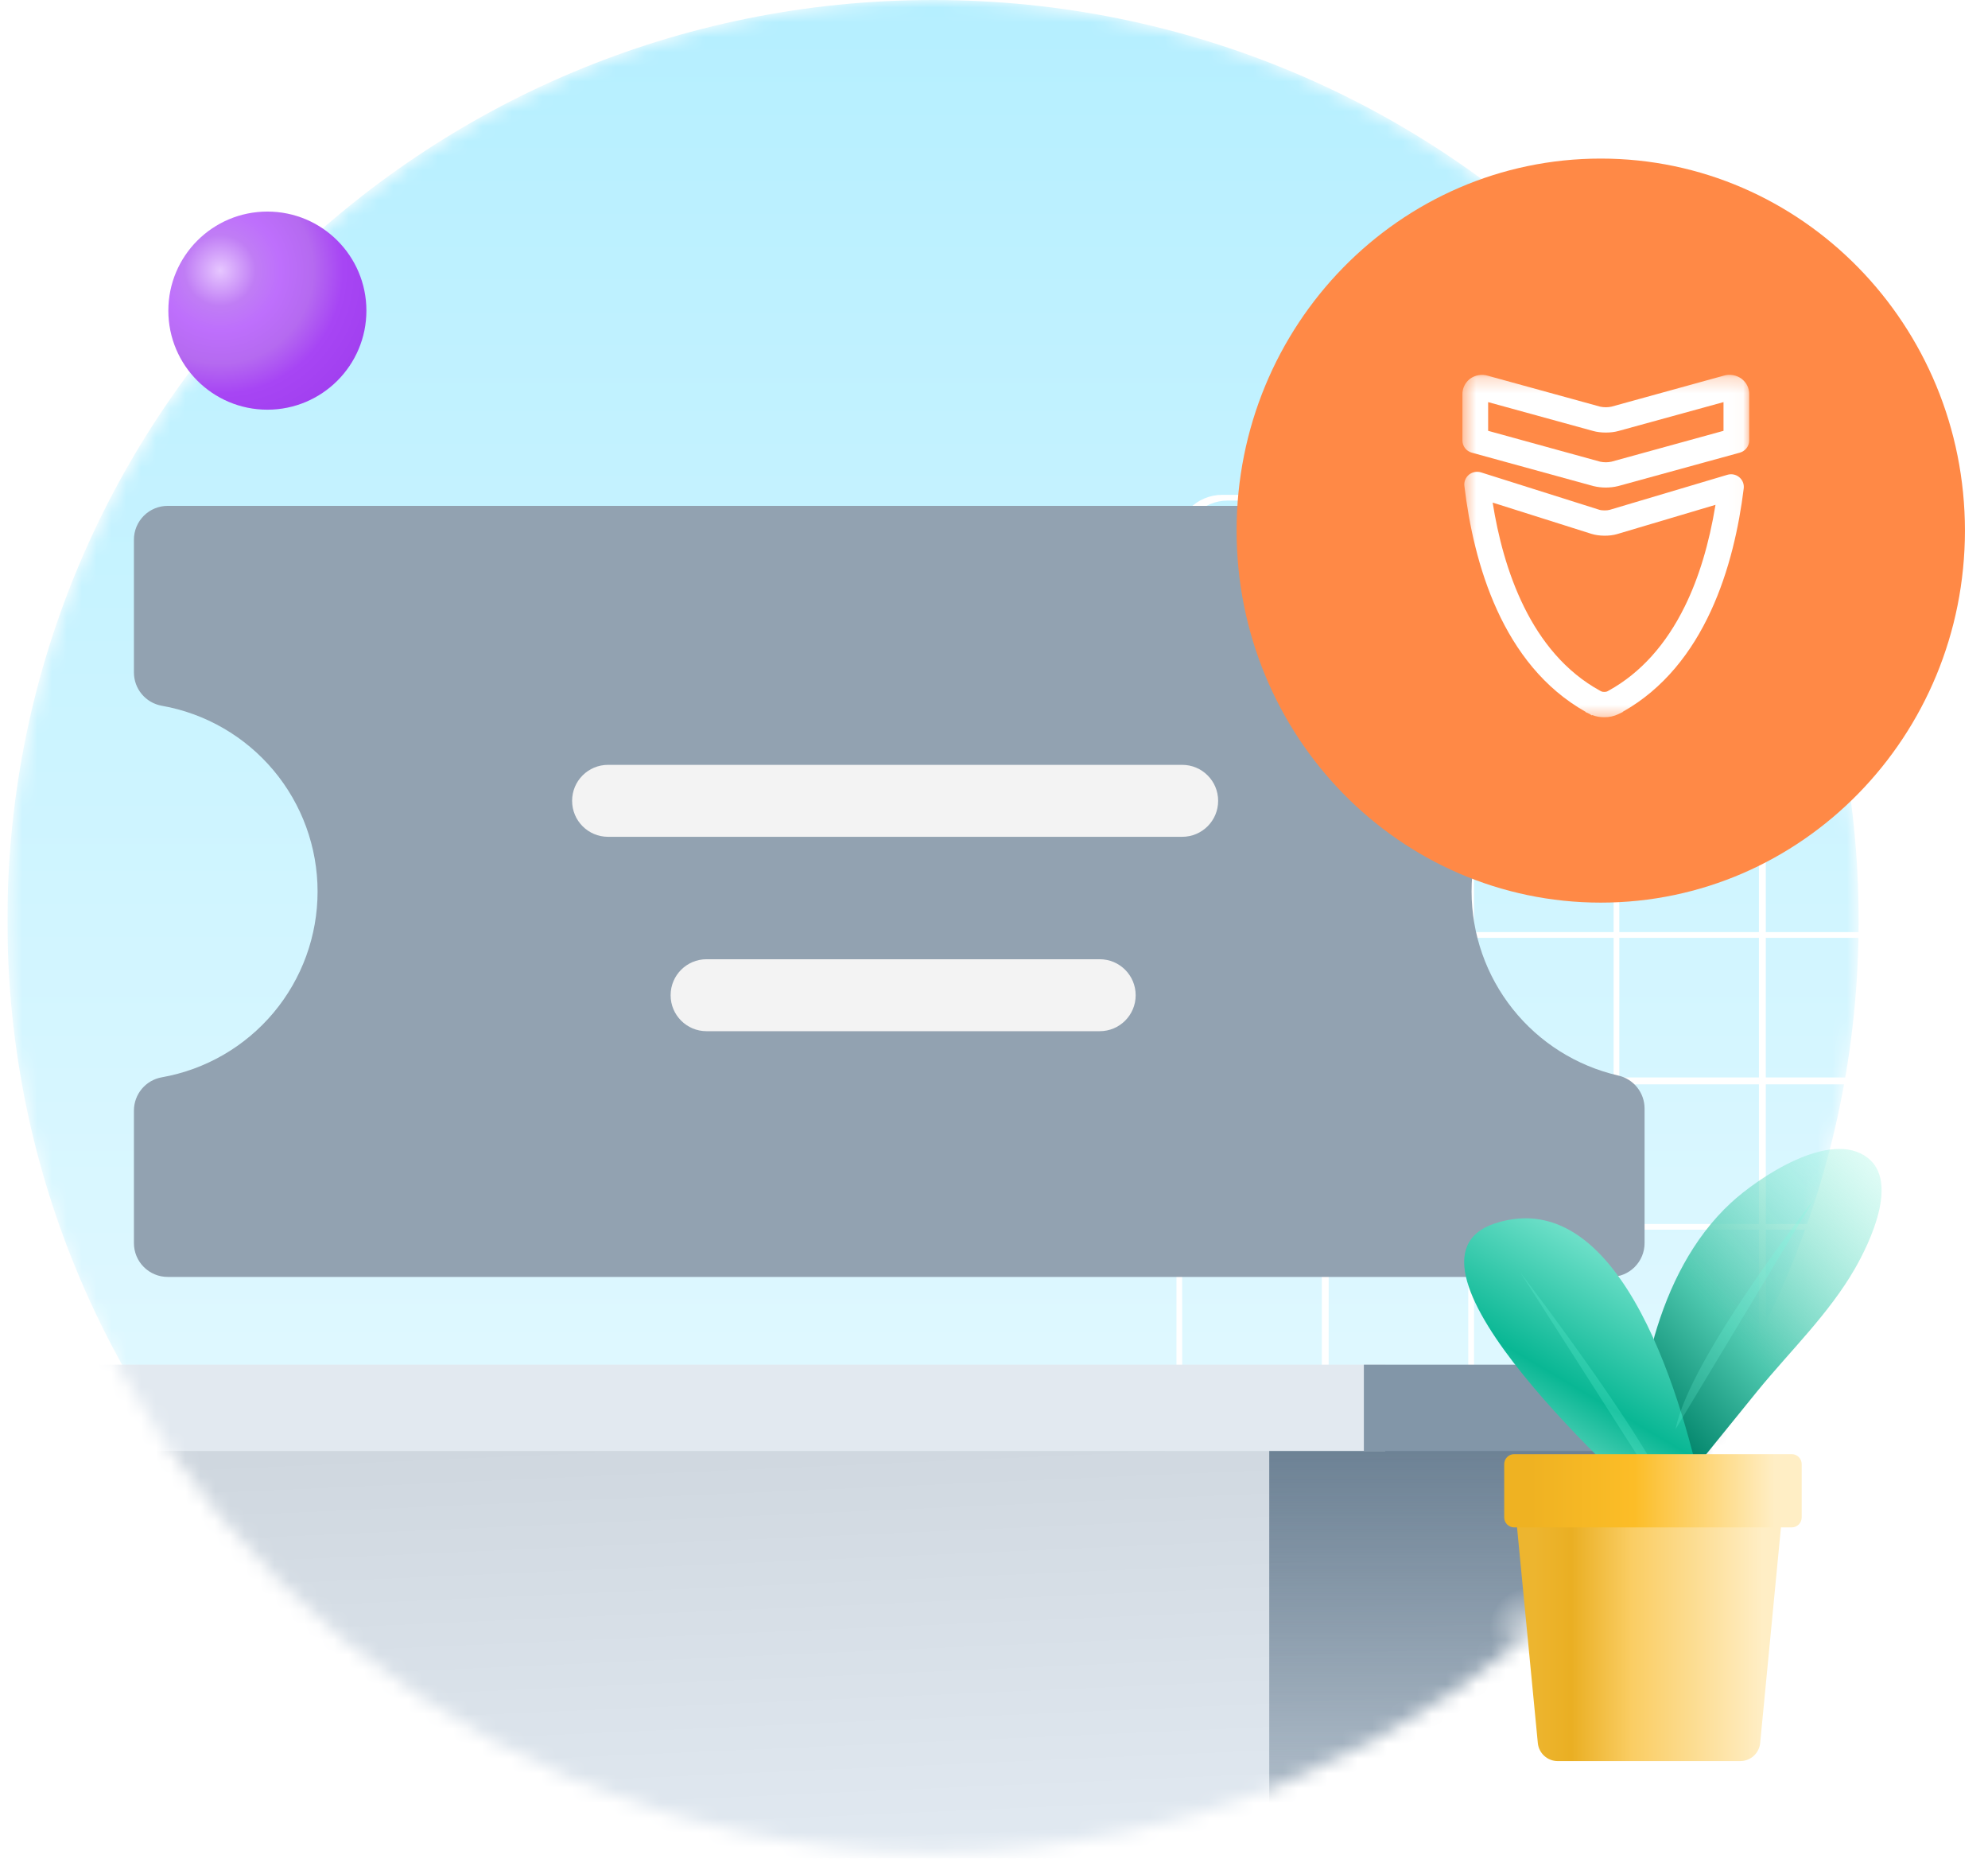 <svg width="134" height="126" viewBox="0 0 134 126" fill="none" xmlns="http://www.w3.org/2000/svg">
<g clip-path="url(#clip0_584_48351)">
<mask id="mask0_584_48351" style="mask-type:alpha" maskUnits="userSpaceOnUse" x="0" y="0" width="126" height="125">
<path d="M62.898 124.797C97.36 124.797 125.297 96.86 125.297 62.398C125.297 27.937 97.36 0 62.898 0C28.437 0 0.5 27.937 0.5 62.398C0.5 96.86 28.437 124.797 62.898 124.797Z" fill="url(#paint0_linear_584_48351)"/>
</mask>
<g mask="url(#mask0_584_48351)">
<path d="M62.891 124.068C97.348 124.068 125.281 96.294 125.281 62.034C125.281 27.773 97.348 0 62.891 0C28.433 0 0.5 27.773 0.5 62.034C0.5 96.294 28.433 124.068 62.891 124.068Z" fill="url(#paint1_linear_584_48351)"/>
<mask id="mask1_584_48351" style="mask-type:alpha" maskUnits="userSpaceOnUse" x="-12" y="-18" width="151" height="151">
<path d="M63.768 132.811C105.222 132.811 138.827 99.205 138.827 57.751C138.827 16.297 105.222 -17.308 63.768 -17.308C22.314 -17.308 -11.291 16.297 -11.291 57.751C-11.291 99.205 22.314 132.811 63.768 132.811Z" fill="url(#paint2_linear_584_48351)"/>
</mask>
<g mask="url(#mask1_584_48351)">
<path d="M82.381 33.346C80.679 33.346 79.299 34.726 79.299 36.428V190.93H236.883V33.346H82.381ZM236.42 43.142H227.01V33.731H236.42V43.142ZM158.284 102.072V92.662H167.694V102.072H158.284ZM167.694 102.535V111.945H158.284V102.535H167.694ZM157.898 102.072H148.488V92.662H157.898V102.072ZM157.898 102.535V111.945H148.488V102.535H157.898ZM148.025 111.945H138.615V102.535H148.025V111.945ZM148.025 112.331V121.742H138.615V112.331H148.025ZM148.488 112.331H157.898V121.742H148.488V112.331ZM157.898 122.127V131.537H148.488V122.127H157.898ZM158.284 122.127H167.694V131.537H158.284V122.127ZM158.284 121.742V112.331H167.694V121.742H158.284ZM168.08 112.331H177.49V121.742H168.08V112.331ZM168.08 111.945V102.535H177.49V111.945H168.08ZM168.08 102.072V92.662H177.49V102.072H168.08ZM168.08 92.276V82.866H177.49V92.276H168.08ZM167.694 92.276H158.284V82.866H167.694V92.276ZM157.898 92.276H148.488V82.866H157.898V92.276ZM148.025 92.276H138.615V82.866H148.025V92.276ZM148.025 92.662V102.072H138.615V92.662H148.025ZM138.229 102.072H128.819V92.662H138.229V102.072ZM138.229 102.535V111.945H128.819V102.535H138.229ZM138.229 112.331V121.742H128.819V112.331H138.229ZM138.229 122.127V131.537H128.819V122.127H138.229ZM138.615 122.127H148.025V131.537H138.615V122.127ZM148.025 132V141.41H138.615V132H148.025ZM148.488 132H157.898V141.41H148.488V132ZM158.284 132H167.694V141.41H158.284V132ZM168.08 132H177.49V141.41H168.08V132ZM168.08 131.537V122.127H177.49V131.537H168.08ZM177.953 122.127H187.364V131.537H177.953V122.127ZM177.953 121.742V112.331H187.364V121.742H177.953ZM177.953 111.945V102.535H187.364V111.945H177.953ZM177.953 102.072V92.662H187.364V102.072H177.953ZM177.953 92.276V82.866H187.364V92.276H177.953ZM177.953 82.48V73.07H187.364V82.48H177.953ZM177.49 82.48H168.08V73.07H177.49V82.48ZM167.694 82.48H158.284V73.07H167.694V82.48ZM157.898 82.48H148.488V73.07H157.898V82.48ZM148.025 82.48H138.615V73.07H148.025V82.48ZM138.229 82.48H128.819V73.07H138.229V82.48ZM138.229 82.866V92.276H128.819V82.866H138.229ZM128.433 92.276H119.023V82.866H128.433V92.276ZM128.433 92.662V102.072H119.023V92.662H128.433ZM128.433 102.535V111.945H119.023V102.535H128.433ZM128.433 112.331V121.742H119.023V112.331H128.433ZM128.433 122.127V131.537H119.023V122.127H128.433ZM128.433 132V141.41H119.023V132H128.433ZM128.819 132H138.229V141.41H128.819V132ZM138.229 141.795V151.206H128.819V141.795H138.229ZM138.615 141.795H148.025V151.206H138.615V141.795ZM148.488 141.795H157.898V151.206H148.488V141.795ZM158.284 141.795H167.694V151.206H158.284V141.795ZM168.08 141.795H177.49V151.206H168.08V141.795ZM177.953 141.795H187.364V151.206H177.953V141.795ZM177.953 141.41V132H187.364V141.41H177.953ZM187.749 132H197.159V141.41H187.749V132ZM187.749 131.537V122.127H197.159V131.537H187.749ZM187.749 121.742V112.331H197.159V121.742H187.749ZM187.749 111.945V102.535H197.159V111.945H187.749ZM187.749 102.072V92.662H197.159V102.072H187.749ZM187.749 92.276V82.866H197.159V92.276H187.749ZM187.749 82.48V73.07H197.159V82.48H187.749ZM187.749 72.607V63.197H197.159V72.607H187.749ZM187.364 72.607H177.953V63.197H187.364V72.607ZM177.49 72.607H168.08V63.197H177.49V72.607ZM167.694 72.607H158.284V63.197H167.694V72.607ZM157.898 72.607H148.488V63.197H157.898V72.607ZM148.025 72.607H138.615V63.197H148.025V72.607ZM138.229 72.607H128.819V63.197H138.229V72.607ZM128.433 72.607H119.023V63.197H128.433V72.607ZM128.433 73.07V82.48H119.023V73.07H128.433ZM118.56 82.48H109.15V73.07H118.56V82.48ZM118.56 82.866V92.276H109.15V82.866H118.56ZM118.56 92.662V102.072H109.15V92.662H118.56ZM118.56 102.535V111.945H109.15V102.535H118.56ZM118.56 112.331V121.742H109.15V112.331H118.56ZM118.56 122.127V131.537H109.15V122.127H118.56ZM118.56 132V141.41H109.15V132H118.56ZM118.56 141.795V151.206H109.15V141.795H118.56ZM119.023 141.795H128.433V151.206H119.023V141.795ZM128.433 151.592V161.002H119.023V151.592H128.433ZM128.819 151.592H138.229V161.002H128.819V151.592ZM138.615 151.592H148.025V161.002H138.615V151.592ZM148.488 151.592H157.898V161.002H148.488V151.592ZM158.284 151.592H167.694V161.002H158.284V151.592ZM168.08 151.592H177.49V161.002H168.08V151.592ZM177.953 151.592H187.364V161.002H177.953V151.592ZM187.749 151.592H197.159V161.002H187.749V151.592ZM187.749 151.206V141.795H197.159V151.206H187.749ZM197.545 141.795H206.956V151.206H197.545V141.795ZM197.545 141.41V132H206.956V141.41H197.545ZM197.545 131.537V122.127H206.956V131.537H197.545ZM197.545 121.742V112.331H206.956V121.742H197.545ZM197.545 111.945V102.535H206.956V111.945H197.545ZM197.545 102.072V92.662H206.956V102.072H197.545ZM197.545 92.276V82.866H206.956V92.276H197.545ZM197.545 82.48V73.07H206.956V82.48H197.545ZM197.545 72.607V63.197H206.956V72.607H197.545ZM197.545 62.811V53.401H206.956V62.811H197.545ZM197.159 62.811H187.749V53.401H197.159V62.811ZM187.364 62.811H177.953V53.401H187.364V62.811ZM177.49 62.811H168.08V53.401H177.49V62.811ZM167.694 62.811H158.284V53.401H167.694V62.811ZM157.898 62.811H148.488V53.401H157.898V62.811ZM148.025 62.811H138.615V53.401H148.025V62.811ZM138.229 62.811H128.819V53.401H138.229V62.811ZM128.433 62.811H119.023V53.401H128.433V62.811ZM118.56 62.811H109.15V53.401H118.56V62.811ZM118.56 63.197V72.607H109.15V63.197H118.56ZM108.764 72.607H99.354V63.197H108.764V72.607ZM108.764 73.07V82.48H99.354V73.07H108.764ZM108.764 82.866V92.276H99.354V82.866H108.764ZM108.764 92.662V102.072H99.354V92.662H108.764ZM108.764 102.535V111.945H99.354V102.535H108.764ZM108.764 112.331V121.742H99.354V112.331H108.764ZM108.764 122.127V131.537H99.354V122.127H108.764ZM108.764 132V141.41H99.354V132H108.764ZM108.764 141.795V151.206H99.354V141.795H108.764ZM108.764 151.592V161.002H99.354V151.592H108.764ZM109.15 151.592H118.56V161.002H109.15V151.592ZM118.56 161.465V170.875H109.15V161.465H118.56ZM119.023 161.465H128.433V170.875H119.023V161.465ZM128.819 161.465H138.229V170.875H128.819V161.465ZM138.615 161.465H148.025V170.875H138.615V161.465ZM148.488 161.465H157.898V170.875H148.488V161.465ZM158.284 161.465H167.694V170.875H158.284V161.465ZM168.08 161.465H177.49V170.875H168.08V161.465ZM177.953 161.465H187.364V170.875H177.953V161.465ZM187.749 161.465H197.159V170.875H187.749V161.465ZM197.545 161.465H206.956V170.875H197.545V161.465ZM197.545 161.002V151.592H206.956V161.002H197.545ZM207.418 151.592H216.829V161.002H207.418V151.592ZM207.418 151.206V141.795H216.829V151.206H207.418ZM207.418 141.41V132H216.829V141.41H207.418ZM207.418 131.537V122.127H216.829V131.537H207.418ZM207.418 121.742V112.331H216.829V121.742H207.418ZM207.418 111.945V102.535H216.829V111.945H207.418ZM207.418 102.072V92.662H216.829V102.072H207.418ZM207.418 92.276V82.866H216.829V92.276H207.418ZM207.418 82.48V73.07H216.829V82.48H207.418ZM207.418 72.607V63.197H216.829V72.607H207.418ZM207.418 62.811V53.401H216.829V62.811H207.418ZM207.418 53.015V43.605H216.829V53.015H207.418ZM206.956 53.015H197.545V43.605H206.956V53.015ZM197.159 53.015H187.749V43.605H197.159V53.015ZM187.364 53.015H177.953V43.605H187.364V53.015ZM177.49 53.015H168.08V43.605H177.49V53.015ZM167.694 53.015H158.284V43.605H167.694V53.015ZM157.898 53.015H148.488V43.605H157.898V53.015ZM148.025 53.015H138.615V43.605H148.025V53.015ZM138.229 53.015H128.819V43.605H138.229V53.015ZM128.433 53.015H119.023V43.605H128.433V53.015ZM118.56 53.015H109.15V43.605H118.56V53.015ZM108.764 53.015H99.354V43.605H108.764V53.015ZM108.764 53.401V62.811H99.354V53.401H108.764ZM98.968 62.811H89.558V53.401H98.968V62.811ZM98.968 63.197V72.607H89.558V63.197H98.968ZM98.968 73.07V82.48H89.558V73.07H98.968ZM98.968 82.866V92.276H89.558V82.866H98.968ZM98.968 92.662V102.072H89.558V92.662H98.968ZM98.968 102.535V111.945H89.558V102.535H98.968ZM98.968 112.331V121.742H89.558V112.331H98.968ZM98.968 122.127V131.537H89.558V122.127H98.968ZM98.968 132V141.41H89.558V132H98.968ZM98.968 141.795V151.206H89.558V141.795H98.968ZM98.968 151.592V161.002H89.558V151.592H98.968ZM98.968 161.465V170.875H89.558V161.465H98.968ZM99.354 161.465H108.764V170.875H99.354V161.465ZM108.764 171.261V180.671H99.354V171.261H108.764ZM109.15 171.261H118.56V180.671H109.15V171.261ZM119.023 171.261H128.433V180.671H119.023V171.261ZM128.819 171.261H138.229V180.671H128.819V171.261ZM138.615 171.261H148.025V180.671H138.615V171.261ZM148.488 171.261H157.898V180.671H148.488V171.261ZM158.284 171.261H167.694V180.671H158.284V171.261ZM168.08 171.261H177.49V180.671H168.08V171.261ZM177.953 171.261H187.364V180.671H177.953V171.261ZM187.749 171.261H197.159V180.671H187.749V171.261ZM197.545 171.261H206.956V180.671H197.545V171.261ZM207.418 171.261H216.829V180.671H207.418V171.261ZM207.418 170.875V161.465H216.829V170.875H207.418ZM217.214 161.465H226.624V170.875H217.214V161.465ZM217.214 161.002V151.592H226.624V161.002H217.214ZM217.214 151.206V141.795H226.624V151.206H217.214ZM217.214 141.41V132H226.624V141.41H217.214ZM217.214 131.537V122.127H226.624V131.537H217.214ZM217.214 121.742V112.331H226.624V121.742H217.214ZM217.214 111.945V102.535H226.624V111.945H217.214ZM217.214 102.072V92.662H226.624V102.072H217.214ZM217.214 92.276V82.866H226.624V92.276H217.214ZM217.214 82.48V73.07H226.624V82.48H217.214ZM217.214 72.607V63.197H226.624V72.607H217.214ZM217.214 62.811V53.401H226.624V62.811H217.214ZM217.214 53.015V43.605H226.624V53.015H217.214ZM217.214 43.142V33.731H226.624V43.142H217.214ZM216.829 43.142H207.418V33.731H216.829V43.142ZM206.956 43.142H197.545V33.731H206.956V43.142ZM197.159 43.142H187.749V33.731H197.159V43.142ZM187.364 43.142H177.953V33.731H187.364V43.142ZM177.49 43.142H168.08V33.731H177.49V43.142ZM167.694 43.142H158.284V33.731H167.694V43.142ZM157.898 43.142H148.488V33.731H157.898V43.142ZM148.025 43.142H138.615V33.731H148.025V43.142ZM138.229 43.142H128.819V33.731H138.229V43.142ZM128.433 43.142H119.023V33.731H128.433V43.142ZM118.56 43.142H109.15V33.731H118.56V43.142ZM108.764 43.142H99.354V33.731H108.764V43.142ZM98.968 43.142H89.558V33.731H98.968V43.142ZM98.968 43.605V53.015H89.558V43.605H98.968ZM89.095 53.015H79.684V43.605H89.095V53.015ZM89.095 53.401V62.811H79.684V53.401H89.095ZM89.095 63.197V72.607H79.684V63.197H89.095ZM89.095 73.07V82.48H79.684V73.07H89.095ZM89.095 82.866V92.276H79.684V82.866H89.095ZM89.095 92.662V102.072H79.684V92.662H89.095ZM89.095 102.535V111.945H79.684V102.535H89.095ZM89.095 112.331V121.742H79.684V112.331H89.095ZM89.095 122.127V131.537H79.684V122.127H89.095ZM89.095 132V141.41H79.684V132H89.095ZM89.095 141.795V151.206H79.684V141.795H89.095ZM89.095 151.592V161.002H79.684V151.592H89.095ZM89.095 161.465V170.875H79.684V161.465H89.095ZM89.095 171.261V180.671H79.684V171.261H89.095ZM89.558 171.261H98.968V180.671H89.558V171.261ZM98.968 181.057V190.468H89.558V181.057H98.968ZM99.354 181.057H108.764V190.468H99.354V181.057ZM109.15 181.057H118.56V190.468H109.15V181.057ZM119.023 181.057H128.433V190.468H119.023V181.057ZM128.819 181.057H138.229V190.468H128.819V181.057ZM138.615 181.057H148.025V190.468H138.615V181.057ZM148.488 181.057H157.898V190.468H148.488V181.057ZM158.284 181.057H167.694V190.468H158.284V181.057ZM168.08 181.057H177.49V190.468H168.08V181.057ZM177.953 181.057H187.364V190.468H177.953V181.057ZM187.749 181.057H197.159V190.468H187.749V181.057ZM197.545 181.057H206.956V190.468H197.545V181.057ZM207.418 181.057H216.829V190.468H207.418V181.057ZM217.214 181.057H226.624V190.468H217.214V181.057ZM217.214 180.671V171.261H226.624V180.671H217.214ZM227.01 171.261H236.42V180.671H227.01V171.261ZM227.01 170.875V161.465H236.42V170.875H227.01ZM227.01 161.002V151.592H236.42V161.002H227.01ZM227.01 151.206V141.795H236.42V151.206H227.01ZM227.01 141.41V132H236.42V141.41H227.01ZM227.01 131.537V122.127H236.42V131.537H227.01ZM227.01 121.742V112.331H236.42V121.742H227.01ZM227.01 111.945V102.535H236.42V111.945H227.01ZM227.01 102.072V92.662H236.42V102.072H227.01ZM227.01 92.276V82.866H236.42V92.276H227.01ZM227.01 82.48V73.07H236.42V82.48H227.01ZM227.01 72.607V63.197H236.42V72.607H227.01ZM227.01 62.811V53.401H236.42V62.811H227.01ZM227.01 53.015V43.605H236.42V53.015H227.01ZM89.095 33.731V43.142H79.684V36.814C79.684 35.111 81.064 33.731 82.767 33.731H89.095ZM79.684 181.057H89.095V190.468H79.684V181.057ZM227.01 190.468V181.057H236.42V190.468H227.01Z" fill="white"/>
</g>
<path d="M121.59 93.782H4.501V138.308H121.59V93.782Z" fill="url(#paint3_linear_584_48351)"/>
<path d="M202.641 94.064H85.552V138.59H202.641V94.064Z" fill="url(#paint4_linear_584_48351)"/>
<path d="M93.368 91.961H-23.722V97.776H93.368V91.961Z" fill="#E2E9F0"/>
<path d="M209.02 91.961H91.931V97.776H209.02V91.961Z" fill="#8296A8"/>
</g>
<path d="M18.022 27.608C21.708 27.608 24.697 24.619 24.697 20.933C24.697 17.246 21.708 14.257 18.022 14.257C14.335 14.257 11.347 17.246 11.347 20.933C11.347 24.619 14.335 27.608 18.022 27.608Z" fill="url(#paint5_radial_584_48351)"/>
<g filter="url(#filter0_i_584_48351)">
<path d="M99.278 60.699C99.278 57.817 100.255 55.02 102.05 52.765C103.844 50.51 106.35 48.93 109.158 48.282C109.662 48.17 110.113 47.889 110.436 47.486C110.759 47.084 110.937 46.583 110.938 46.067V36.986C110.938 36.383 110.698 35.804 110.271 35.377C109.844 34.95 109.265 34.71 108.661 34.71H11.39C10.787 34.71 10.208 34.95 9.781 35.377C9.354 35.804 9.114 36.383 9.114 36.986V45.946C9.116 46.479 9.305 46.995 9.648 47.403C9.991 47.811 10.466 48.086 10.991 48.179C13.934 48.699 16.599 50.239 18.52 52.528C20.44 54.818 21.493 57.71 21.493 60.699C21.493 63.687 20.44 66.579 18.52 68.869C16.599 71.158 13.934 72.698 10.991 73.218C10.466 73.311 9.991 73.586 9.648 73.994C9.305 74.403 9.116 74.918 9.114 75.451V84.393C9.114 84.996 9.354 85.575 9.781 86.002C10.208 86.429 10.787 86.669 11.39 86.669H108.661C109.265 86.669 109.844 86.429 110.271 86.002C110.698 85.575 110.938 84.996 110.938 84.393V75.312C110.937 74.796 110.759 74.295 110.436 73.892C110.113 73.49 109.662 73.209 109.158 73.097C106.353 72.45 103.849 70.872 102.056 68.621C100.262 66.37 99.282 63.577 99.278 60.699Z" fill="#92A2B1"/>
</g>
<g filter="url(#filter1_ii_584_48351)">
<path d="M79.782 51.445H41.081C39.743 51.445 38.659 52.529 38.659 53.866V53.872C38.659 55.21 39.743 56.294 41.081 56.294H79.782C81.119 56.294 82.204 55.21 82.204 53.872V53.866C82.204 52.529 81.119 51.445 79.782 51.445Z" fill="#F3F3F3"/>
</g>
<g filter="url(#filter2_ii_584_48351)">
<path d="M74.223 64.544H47.72C46.383 64.544 45.299 65.629 45.299 66.966V66.972C45.299 68.309 46.383 69.393 47.72 69.393H74.223C75.561 69.393 76.645 68.309 76.645 66.972V66.966C76.645 65.629 75.561 64.544 74.223 64.544Z" fill="#F3F3F3"/>
</g>
<g filter="url(#filter3_dii_584_48351)">
<path d="M107.982 59.987C121.539 59.987 132.529 48.763 132.529 34.918C132.529 21.072 121.539 9.848 107.982 9.848C94.425 9.848 83.436 21.072 83.436 34.918C83.436 48.763 94.425 59.987 107.982 59.987Z" fill="#FF8946"/>
</g>
<mask id="mask2_584_48351" style="mask-type:luminance" maskUnits="userSpaceOnUse" x="98" y="25" width="20" height="24">
<path d="M117.968 25.241H98.552V48.54H117.968V25.241Z" fill="white"/>
</mask>
<g mask="url(#mask2_584_48351)">
<path fill-rule="evenodd" clip-rule="evenodd" d="M116.43 31.996C116.711 31.912 117.012 31.97 117.239 32.162C117.46 32.349 117.572 32.63 117.535 32.916C116.9 38.054 114.962 44.826 109.377 47.967L109.388 47.977L109.087 48.123C108.796 48.263 108.469 48.336 108.141 48.331H108.11C107.84 48.331 107.571 48.284 107.322 48.185L107.296 48.211L107.137 48.107L106.873 47.983L106.883 47.972C101.246 44.795 99.323 37.945 98.705 32.739C98.673 32.453 98.79 32.172 99.017 31.985C99.249 31.803 99.55 31.746 99.831 31.834L107.798 34.351C107.967 34.409 108.326 34.409 108.5 34.357L116.43 31.996ZM113.562 40.863C114.513 38.933 115.205 36.629 115.632 34.019L109.002 35.99C108.495 36.141 107.781 36.135 107.269 35.974L100.612 33.868C101.315 38.309 103.149 43.973 107.861 46.552L107.935 46.589L107.956 46.599C108.03 46.636 108.242 46.63 108.3 46.604L108.32 46.594C108.326 46.594 108.337 46.589 108.347 46.584L108.463 46.521C110.576 45.346 112.294 43.442 113.562 40.863Z" fill="white"/>
<path fill-rule="evenodd" clip-rule="evenodd" d="M116.194 25.313C116.6 25.194 117.044 25.272 117.387 25.521C117.726 25.781 117.916 26.166 117.905 26.582V29.682C117.905 30.062 117.641 30.4 117.271 30.504L109.066 32.756C108.797 32.823 108.512 32.854 108.237 32.854C107.962 32.854 107.682 32.823 107.407 32.756H107.402L99.208 30.504C98.833 30.405 98.574 30.067 98.574 29.682V26.582C98.563 26.172 98.758 25.776 99.091 25.521L99.097 25.516C99.44 25.272 99.884 25.199 100.285 25.319L107.861 27.404C108.115 27.456 108.369 27.456 108.617 27.404L116.194 25.313ZM116.172 29.032V27.097L109.077 29.047C108.596 29.183 107.888 29.183 107.402 29.047L100.307 27.097V29.032L107.861 31.112C108.115 31.164 108.369 31.164 108.617 31.112L116.172 29.032Z" fill="white"/>
</g>
<path opacity="0.5" d="M100.826 112.628C99.242 111.653 98.846 109.428 99.943 107.691C101.01 105.954 103.173 105.315 104.757 106.289C106.342 107.265 106.738 109.489 105.641 111.226C104.544 112.994 102.38 113.603 100.826 112.628Z" fill="url(#paint6_radial_584_48351)"/>
<g filter="url(#filter4_i_584_48351)">
<path d="M109.459 100.42C109.432 100.413 109.405 100.408 109.38 100.392C108.649 99.89 110.684 90.943 110.876 90.28C111.842 86.942 113.443 83.693 116.018 81.31C117.84 79.623 122.709 76.323 125.236 78.263C127.365 79.9 125.37 84.011 124.388 85.73C122.629 88.786 120.036 91.263 117.822 93.973C116.5 95.595 115.173 97.247 113.852 98.869C113.756 98.993 112.926 100.172 112.423 100.756C112.208 101.006 111.9 101.038 111.579 100.958C110.895 100.785 109.694 100.48 109.459 100.42Z" fill="url(#paint7_linear_584_48351)"/>
</g>
<g filter="url(#filter5_i_584_48351)">
<path d="M112.374 103.099C113.455 103.332 114.418 102.414 114.192 101.331C112.951 95.379 108.839 79.857 100.129 82.685C92.213 85.284 109.225 100.592 111.689 102.759C111.887 102.934 112.117 103.044 112.374 103.099Z" fill="url(#paint8_linear_584_48351)"/>
</g>
<path d="M102.5 85.781C102.5 85.781 112.687 99.076 112.803 101.889L102.5 85.781Z" fill="#77FFE4" fill-opacity="0.2"/>
<path d="M122.224 80.885C122.224 80.885 113.854 91.563 112.944 96.302L122.224 80.885Z" fill="#77FFE4" fill-opacity="0.2"/>
<path d="M101.941 99.668C101.865 98.877 102.486 98.193 103.282 98.193H119.018C119.812 98.193 120.435 98.877 120.358 99.668L118.643 117.457C118.577 118.147 117.997 118.674 117.303 118.674H104.996C104.303 118.674 103.722 118.147 103.656 117.457L101.941 99.668Z" fill="url(#paint9_linear_584_48351)"/>
<g filter="url(#filter6_i_584_48351)">
<path d="M120.5 98.192H101.794C101.423 98.192 101.121 98.494 101.121 98.866V102.456C101.121 102.828 101.423 103.129 101.794 103.129H120.5C120.872 103.129 121.173 102.828 121.173 102.456V98.866C121.173 98.494 120.872 98.192 120.5 98.192Z" fill="url(#paint10_linear_584_48351)"/>
</g>
</g>
<defs>
<filter id="filter0_i_584_48351" x="9.027" y="34.089" width="101.911" height="52.58" filterUnits="userSpaceOnUse" color-interpolation-filters="sRGB">
<feFlood flood-opacity="0" result="BackgroundImageFix"/>
<feBlend mode="normal" in="SourceGraphic" in2="BackgroundImageFix" result="shape"/>
<feColorMatrix in="SourceAlpha" type="matrix" values="0 0 0 0 0 0 0 0 0 0 0 0 0 0 0 0 0 0 127 0" result="hardAlpha"/>
<feOffset dx="-0.087" dy="-0.621"/>
<feGaussianBlur stdDeviation="0.485"/>
<feComposite in2="hardAlpha" operator="arithmetic" k2="-1" k3="1"/>
<feColorMatrix type="matrix" values="0 0 0 0 0.438 0 0 0 0 0.509 0 0 0 0 0.575 0 0 0 1 0"/>
<feBlend mode="normal" in2="shape" result="effect1_innerShadow_584_48351"/>
</filter>
<filter id="filter1_ii_584_48351" x="38.563" y="51.252" width="43.64" height="5.33" filterUnits="userSpaceOnUse" color-interpolation-filters="sRGB">
<feFlood flood-opacity="0" result="BackgroundImageFix"/>
<feBlend mode="normal" in="SourceGraphic" in2="BackgroundImageFix" result="shape"/>
<feColorMatrix in="SourceAlpha" type="matrix" values="0 0 0 0 0 0 0 0 0 0 0 0 0 0 0 0 0 0 127 0" result="hardAlpha"/>
<feOffset dy="0.481"/>
<feGaussianBlur stdDeviation="0.144"/>
<feComposite in2="hardAlpha" operator="arithmetic" k2="-1" k3="1"/>
<feColorMatrix type="matrix" values="0 0 0 0 1 0 0 0 0 1 0 0 0 0 1 0 0 0 1 0"/>
<feBlend mode="normal" in2="shape" result="effect1_innerShadow_584_48351"/>
<feColorMatrix in="SourceAlpha" type="matrix" values="0 0 0 0 0 0 0 0 0 0 0 0 0 0 0 0 0 0 127 0" result="hardAlpha"/>
<feOffset dx="-0.096" dy="-0.385"/>
<feGaussianBlur stdDeviation="0.096"/>
<feComposite in2="hardAlpha" operator="arithmetic" k2="-1" k3="1"/>
<feColorMatrix type="matrix" values="0 0 0 0 0.833 0 0 0 0 0.833 0 0 0 0 0.833 0 0 0 1 0"/>
<feBlend mode="normal" in2="effect1_innerShadow_584_48351" result="effect2_innerShadow_584_48351"/>
</filter>
<filter id="filter2_ii_584_48351" x="45.203" y="64.352" width="31.442" height="5.33" filterUnits="userSpaceOnUse" color-interpolation-filters="sRGB">
<feFlood flood-opacity="0" result="BackgroundImageFix"/>
<feBlend mode="normal" in="SourceGraphic" in2="BackgroundImageFix" result="shape"/>
<feColorMatrix in="SourceAlpha" type="matrix" values="0 0 0 0 0 0 0 0 0 0 0 0 0 0 0 0 0 0 127 0" result="hardAlpha"/>
<feOffset dy="0.481"/>
<feGaussianBlur stdDeviation="0.144"/>
<feComposite in2="hardAlpha" operator="arithmetic" k2="-1" k3="1"/>
<feColorMatrix type="matrix" values="0 0 0 0 1 0 0 0 0 1 0 0 0 0 1 0 0 0 1 0"/>
<feBlend mode="normal" in2="shape" result="effect1_innerShadow_584_48351"/>
<feColorMatrix in="SourceAlpha" type="matrix" values="0 0 0 0 0 0 0 0 0 0 0 0 0 0 0 0 0 0 127 0" result="hardAlpha"/>
<feOffset dx="-0.096" dy="-0.385"/>
<feGaussianBlur stdDeviation="0.096"/>
<feComposite in2="hardAlpha" operator="arithmetic" k2="-1" k3="1"/>
<feColorMatrix type="matrix" values="0 0 0 0 0.833 0 0 0 0 0.833 0 0 0 0 0.833 0 0 0 1 0"/>
<feBlend mode="normal" in2="effect1_innerShadow_584_48351" result="effect2_innerShadow_584_48351"/>
</filter>
<filter id="filter3_dii_584_48351" x="82.597" y="9.345" width="50.77" height="52.319" filterUnits="userSpaceOnUse" color-interpolation-filters="sRGB">
<feFlood flood-opacity="0" result="BackgroundImageFix"/>
<feColorMatrix in="SourceAlpha" type="matrix" values="0 0 0 0 0 0 0 0 0 0 0 0 0 0 0 0 0 0 127 0" result="hardAlpha"/>
<feOffset dy="0.838"/>
<feGaussianBlur stdDeviation="0.419"/>
<feColorMatrix type="matrix" values="0 0 0 0 0 0 0 0 0 0 0 0 0 0 0 0 0 0 0.25 0"/>
<feBlend mode="normal" in2="BackgroundImageFix" result="effect1_dropShadow_584_48351"/>
<feBlend mode="normal" in="SourceGraphic" in2="effect1_dropShadow_584_48351" result="shape"/>
<feColorMatrix in="SourceAlpha" type="matrix" values="0 0 0 0 0 0 0 0 0 0 0 0 0 0 0 0 0 0 127 0" result="hardAlpha"/>
<feOffset dy="0.755"/>
<feGaussianBlur stdDeviation="0.293"/>
<feComposite in2="hardAlpha" operator="arithmetic" k2="-1" k3="1"/>
<feColorMatrix type="matrix" values="0 0 0 0 1 0 0 0 0 0.839 0 0 0 0 0.692 0 0 0 1 0"/>
<feBlend mode="normal" in2="shape" result="effect2_innerShadow_584_48351"/>
<feColorMatrix in="SourceAlpha" type="matrix" values="0 0 0 0 0 0 0 0 0 0 0 0 0 0 0 0 0 0 127 0" result="hardAlpha"/>
<feOffset dx="-0.084" dy="-0.755"/>
<feGaussianBlur stdDeviation="0.252"/>
<feComposite in2="hardAlpha" operator="arithmetic" k2="-1" k3="1"/>
<feColorMatrix type="matrix" values="0 0 0 0 0.808 0 0 0 0 0.462 0 0 0 0 0.145 0 0 0 1 0"/>
<feBlend mode="normal" in2="effect2_innerShadow_584_48351" result="effect3_innerShadow_584_48351"/>
</filter>
<filter id="filter4_i_584_48351" x="109.223" y="77.424" width="17.604" height="23.573" filterUnits="userSpaceOnUse" color-interpolation-filters="sRGB">
<feFlood flood-opacity="0" result="BackgroundImageFix"/>
<feBlend mode="normal" in="SourceGraphic" in2="BackgroundImageFix" result="shape"/>
<feColorMatrix in="SourceAlpha" type="matrix" values="0 0 0 0 0 0 0 0 0 0 0 0 0 0 0 0 0 0 127 0" result="hardAlpha"/>
<feOffset dx="0.646" dy="-0.247"/>
<feGaussianBlur stdDeviation="0.842"/>
<feComposite in2="hardAlpha" operator="arithmetic" k2="-1" k3="1"/>
<feColorMatrix type="matrix" values="0 0 0 0 0.113 0 0 0 0 0.617 0 0 0 0 0.586 0 0 0 1 0"/>
<feBlend mode="normal" in2="shape" result="effect1_innerShadow_584_48351"/>
</filter>
<filter id="filter5_i_584_48351" x="98.045" y="82.097" width="16.825" height="21.038" filterUnits="userSpaceOnUse" color-interpolation-filters="sRGB">
<feFlood flood-opacity="0" result="BackgroundImageFix"/>
<feBlend mode="normal" in="SourceGraphic" in2="BackgroundImageFix" result="shape"/>
<feColorMatrix in="SourceAlpha" type="matrix" values="0 0 0 0 0 0 0 0 0 0 0 0 0 0 0 0 0 0 127 0" result="hardAlpha"/>
<feOffset dx="0.646" dy="-0.247"/>
<feGaussianBlur stdDeviation="0.842"/>
<feComposite in2="hardAlpha" operator="arithmetic" k2="-1" k3="1"/>
<feColorMatrix type="matrix" values="0 0 0 0 0.1 0 0 0 0 0.683 0 0 0 0 0.556 0 0 0 1 0"/>
<feBlend mode="normal" in2="shape" result="effect1_innerShadow_584_48351"/>
</filter>
<filter id="filter6_i_584_48351" x="101.121" y="97.99" width="20.321" height="5.139" filterUnits="userSpaceOnUse" color-interpolation-filters="sRGB">
<feFlood flood-opacity="0" result="BackgroundImageFix"/>
<feBlend mode="normal" in="SourceGraphic" in2="BackgroundImageFix" result="shape"/>
<feColorMatrix in="SourceAlpha" type="matrix" values="0 0 0 0 0 0 0 0 0 0 0 0 0 0 0 0 0 0 127 0" result="hardAlpha"/>
<feOffset dx="0.269" dy="-0.202"/>
<feGaussianBlur stdDeviation="0.236"/>
<feComposite in2="hardAlpha" operator="arithmetic" k2="-1" k3="1"/>
<feColorMatrix type="matrix" values="0 0 0 0 0.833 0 0 0 0 0.604 0 0 0 0 0.056 0 0 0 1 0"/>
<feBlend mode="normal" in2="shape" result="effect1_innerShadow_584_48351"/>
</filter>
<linearGradient id="paint0_linear_584_48351" x1="62.898" y1="0" x2="62.898" y2="124.797" gradientUnits="userSpaceOnUse">
<stop stop-color="#B5EFFF"/>
<stop offset="1" stop-color="#E7F8FE"/>
</linearGradient>
<linearGradient id="paint1_linear_584_48351" x1="62.891" y1="0" x2="62.891" y2="124.068" gradientUnits="userSpaceOnUse">
<stop stop-color="#B5EFFF"/>
<stop offset="1" stop-color="#EDFBFF"/>
</linearGradient>
<linearGradient id="paint2_linear_584_48351" x1="63.768" y1="-17.308" x2="63.768" y2="132.811" gradientUnits="userSpaceOnUse">
<stop stop-color="#B5EFFF"/>
<stop offset="1" stop-color="#E7F8FE"/>
</linearGradient>
<linearGradient id="paint3_linear_584_48351" x1="61.809" y1="96.162" x2="63.046" y2="124.442" gradientUnits="userSpaceOnUse">
<stop stop-color="#CFD7DF"/>
<stop offset="1" stop-color="#E1E9F1"/>
</linearGradient>
<linearGradient id="paint4_linear_584_48351" x1="144.097" y1="94.064" x2="144.097" y2="138.59" gradientUnits="userSpaceOnUse">
<stop stop-color="#647A8E"/>
<stop offset="1" stop-color="#647A8E" stop-opacity="0"/>
</linearGradient>
<radialGradient id="paint5_radial_584_48351" cx="0" cy="0" r="1" gradientUnits="userSpaceOnUse" gradientTransform="translate(14.847 18.237) rotate(-15.177) scale(12.729)">
<stop stop-color="#E6C6FF"/>
<stop offset="0.188" stop-color="#C07DF5"/>
<stop offset="0.318" stop-color="#BE6FFC"/>
<stop offset="0.49" stop-color="#B56AF0"/>
<stop offset="0.651" stop-color="#A745F4"/>
<stop offset="0.948" stop-color="#9F3DED"/>
</radialGradient>
<radialGradient id="paint6_radial_584_48351" cx="0" cy="0" r="1" gradientUnits="userSpaceOnUse" gradientTransform="translate(102.77 109.484) rotate(121.889) scale(3.652 3.326)">
<stop stop-color="white"/>
<stop offset="0.694" stop-color="white" stop-opacity="0"/>
</radialGradient>
<linearGradient id="paint7_linear_584_48351" x1="128.638" y1="78.035" x2="109.752" y2="94.996" gradientUnits="userSpaceOnUse">
<stop stop-color="#BAFFF1" stop-opacity="0.26"/>
<stop offset="0.682" stop-color="#4DC7AE"/>
<stop offset="0.969" stop-color="#06896F"/>
</linearGradient>
<linearGradient id="paint8_linear_584_48351" x1="120.237" y1="84.617" x2="108.751" y2="103.96" gradientUnits="userSpaceOnUse">
<stop stop-color="#B7FDEF"/>
<stop offset="0.682" stop-color="#09B794"/>
<stop offset="0.969" stop-color="#7EE0CC"/>
</linearGradient>
<linearGradient id="paint9_linear_584_48351" x1="120.501" y1="111.675" x2="103.133" y2="111.675" gradientUnits="userSpaceOnUse">
<stop offset="0.099" stop-color="#FFEEC5"/>
<stop offset="0.607" stop-color="#FACD63"/>
<stop offset="0.839" stop-color="#EAAF23"/>
<stop offset="0.984" stop-color="#EDB52F"/>
</linearGradient>
<linearGradient id="paint10_linear_584_48351" x1="121.174" y1="101.442" x2="102.552" y2="101.442" gradientUnits="userSpaceOnUse">
<stop offset="0.099" stop-color="#FFEEC5"/>
<stop offset="0.607" stop-color="#FCBD27"/>
<stop offset="0.984" stop-color="#EFB222"/>
</linearGradient>
<clipPath id="clip0_584_48351">
<rect width="133" height="125.234" fill="white" transform="translate(0.5)"/>
</clipPath>
</defs>
</svg>
